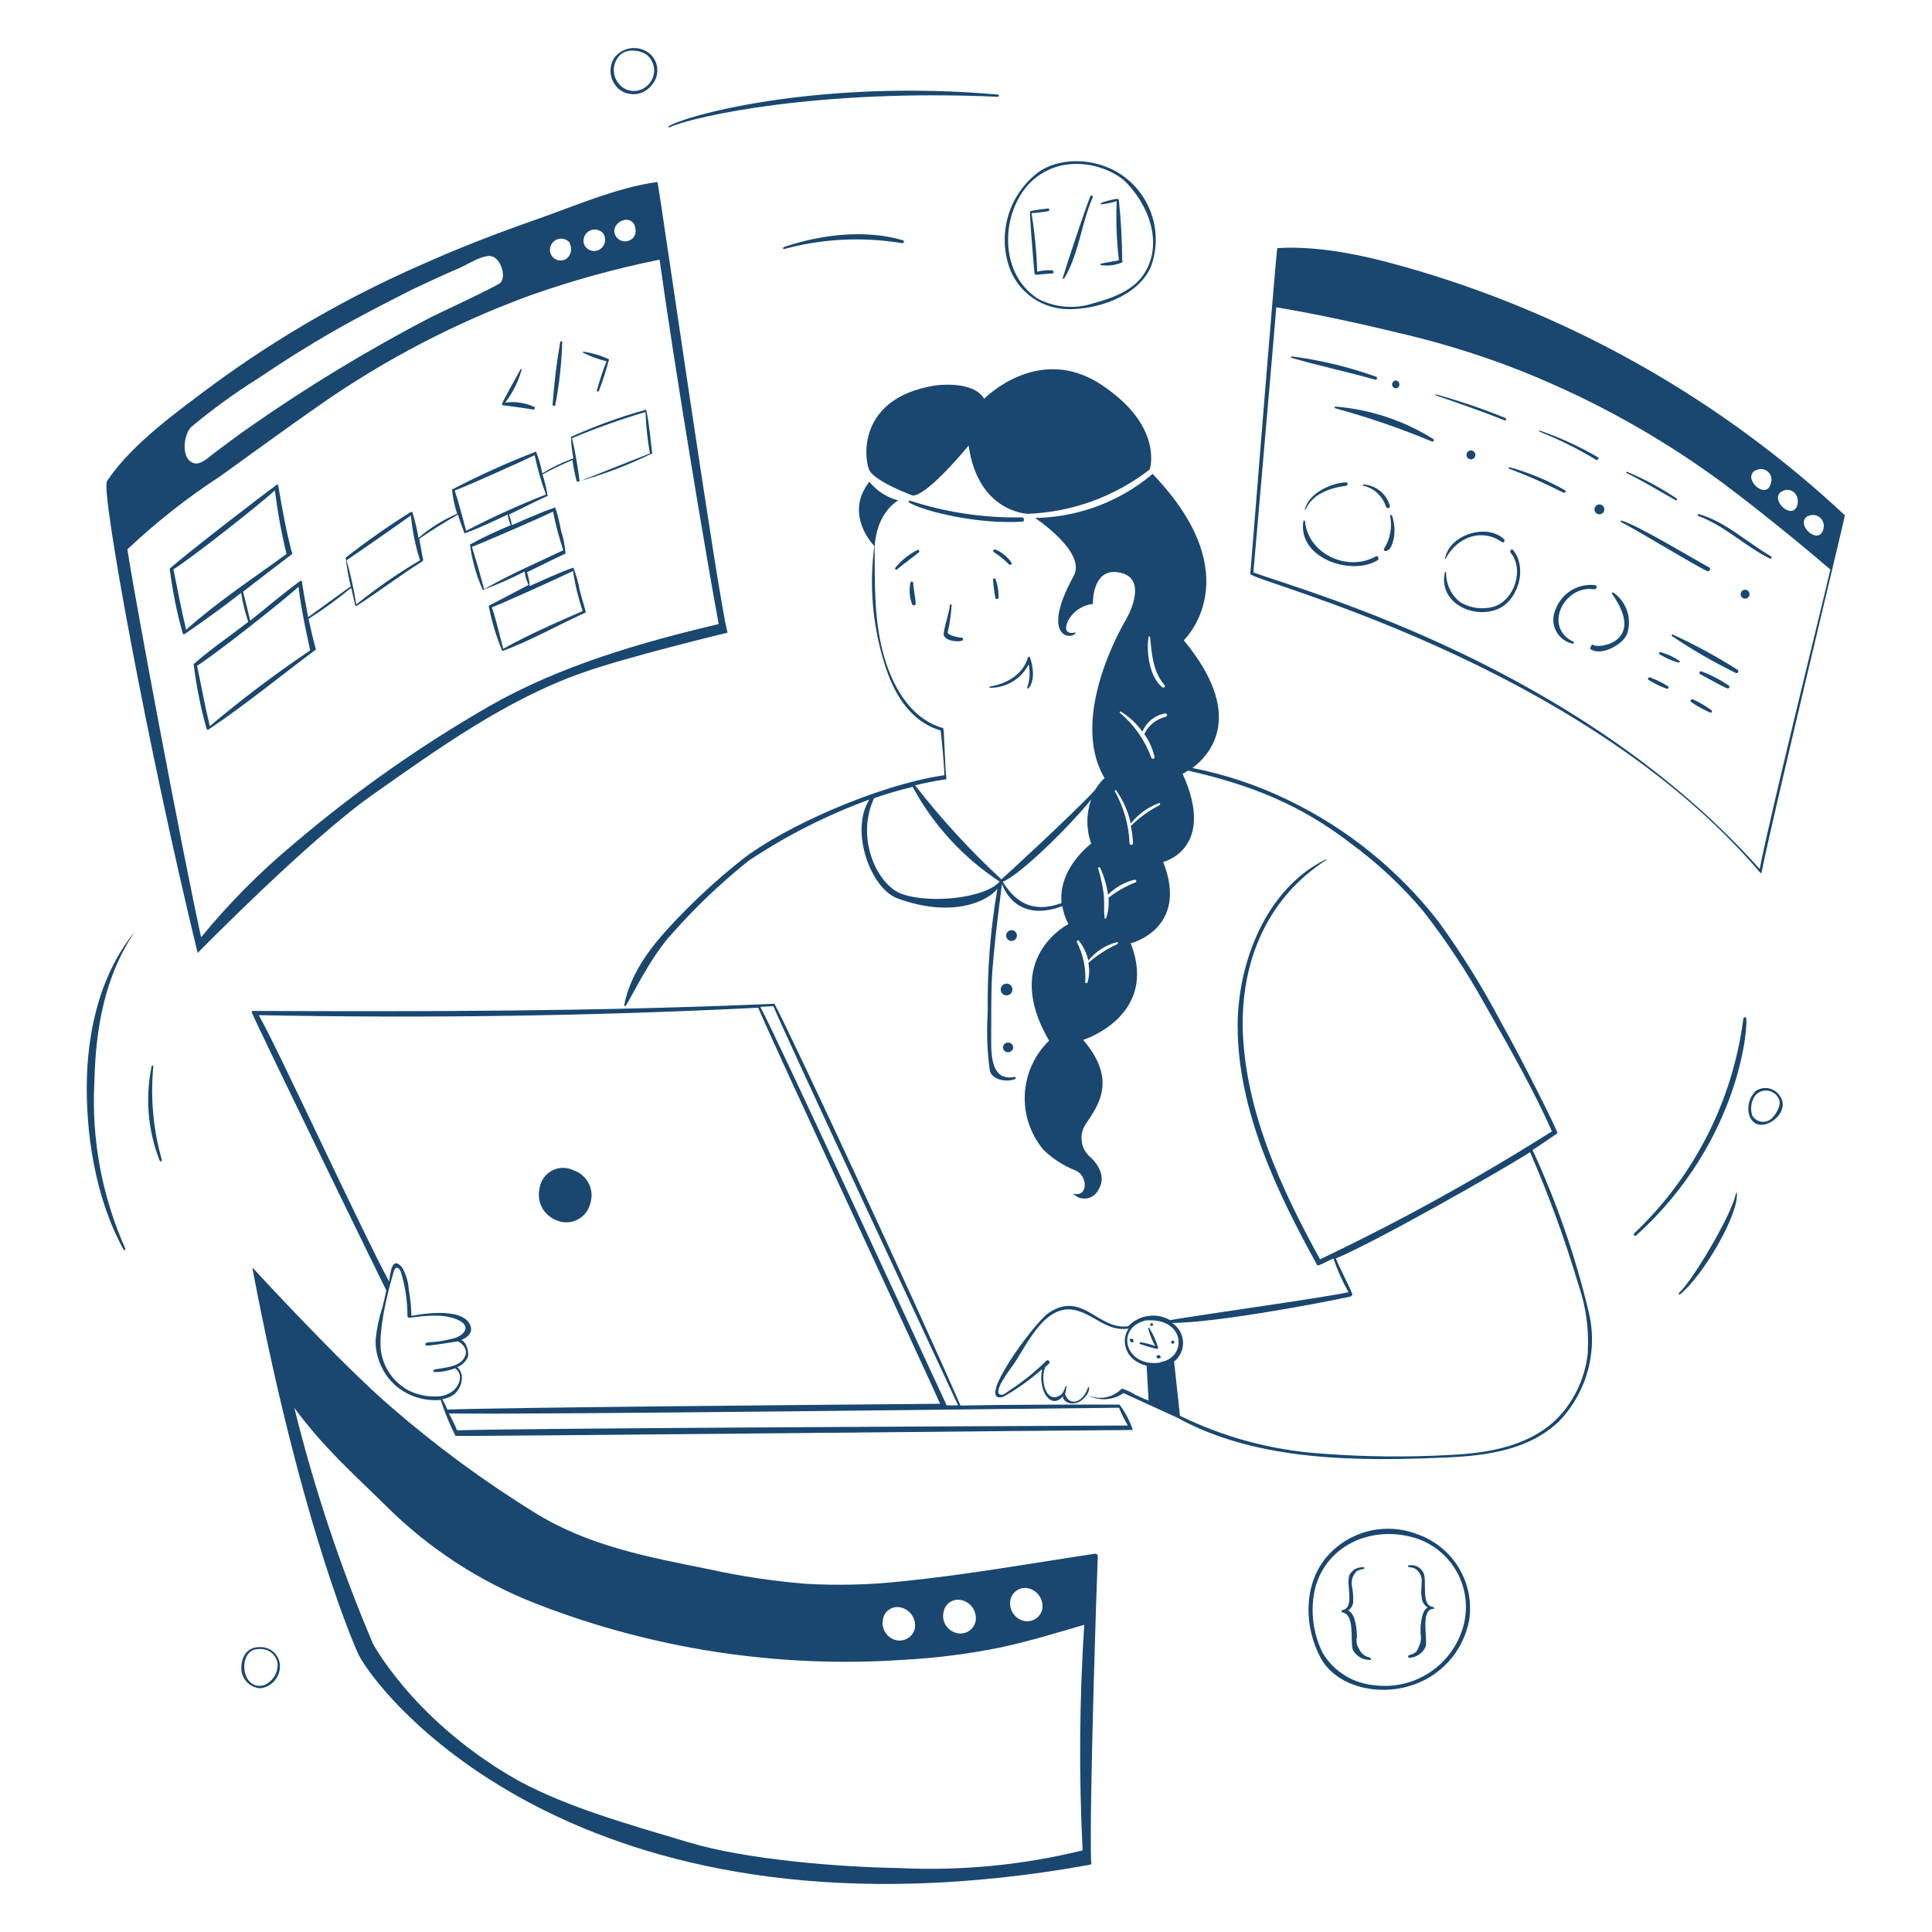 <svg width="400" height="400" viewBox="0 0 400 400" fill="none" xmlns="http://www.w3.org/2000/svg">
<path d="M228 79.64C214.98 71.02 203.76 82.56 203.76 82.56C201.36 78.56 193.4 79.84 193.4 79.84C177.58 82.5 178.9 94.74 179.92 97.2C180.94 99.66 188.96 102.6 188.96 102.6C192.12 102.6 200.54 92.24 200.54 92.24C202.54 106.24 212.88 106.38 212.88 106.38C222.017 106.009 230.811 102.8 238.04 97.2C238.04 97.2 241.06 88.26 228 79.64ZM197.02 125.26C197.02 125.06 196.62 125.1 196.66 125.26C196.66 126.52 195.18 130.72 195.4 131.48C195.74 132.7 198.2 132.96 199.16 132.66C199.229 132.642 199.29 132.602 199.333 132.546C199.377 132.49 199.401 132.421 199.401 132.35C199.401 132.279 199.377 132.21 199.333 132.154C199.29 132.098 199.229 132.058 199.16 132.04C198.7 132.04 196.3 131.58 196.2 130.96C196.641 129.088 196.915 127.181 197.02 125.26ZM205.6 120C205.685 121.303 205.852 122.599 206.1 123.88C206.138 123.926 206.185 123.963 206.238 123.989C206.292 124.014 206.351 124.027 206.41 124.027C206.469 124.027 206.528 124.014 206.582 123.989C206.635 123.963 206.683 123.926 206.72 123.88C206.788 122.518 206.577 121.157 206.1 119.88C206 119.64 205.6 119.76 205.6 120ZM188.5 120.62C188.178 122.136 188.303 123.714 188.86 125.16C189.02 125.46 189.62 125.36 189.58 124.96C189.58 124.24 189.06 121.38 189.06 120.66C189.06 120.36 188.56 120.32 188.5 120.62ZM190 113.84C188.229 114.726 186.662 115.973 185.4 117.5C185.16 117.76 185.52 118.12 185.76 117.86C186.54 117.14 189.64 114.9 190.26 114.34C190.44 114.14 190.24 113.72 190 113.84ZM209.42 116.48C208.599 115.277 207.445 114.339 206.1 113.78C205.76 113.62 205.44 114.14 205.8 114.34C206.945 115.073 208.005 115.932 208.96 116.9C209.16 117.04 209.58 116.8 209.42 116.48ZM212.94 142.52C214.32 140.88 213.92 138.08 213.26 136.14C213.245 136.091 213.215 136.047 213.173 136.016C213.132 135.985 213.082 135.969 213.03 135.969C212.978 135.969 212.928 135.985 212.887 136.016C212.845 136.047 212.815 136.091 212.8 136.14C212.8 136.14 211.88 140.94 204.98 142.14C204.84 142.14 204.78 142.4 204.98 142.4C206.633 142.413 208.258 141.965 209.671 141.107C211.084 140.248 212.23 139.013 212.98 137.54C213.318 139.138 213.215 140.797 212.68 142.34C212.58 142.46 212.84 142.62 212.94 142.52ZM211.66 108C212.18 108 212.02 107.12 211.66 107.12C203.768 107.273 195.906 106.103 188.4 103.66C188.35 103.651 188.299 103.66 188.255 103.684C188.21 103.709 188.176 103.748 188.157 103.795C188.139 103.842 188.136 103.894 188.152 103.942C188.167 103.99 188.198 104.032 188.24 104.06C191.62 106 202.68 108.58 211.66 108Z" fill="#194770"/>
<path d="M328.88 271.42C326.126 259.959 322.247 248.799 317.3 238.1C318.98 237.02 320.82 235.74 322.46 234.62C322.66 234.46 314.96 219 310.78 211.66C307.007 204.497 302.736 197.606 298 191.04C289.703 180.269 279.006 171.585 266.76 165.68C260.449 162.605 253.767 160.36 246.88 159C250.88 156 257.72 147.8 245.08 132.56C245.08 132.56 259.08 119.44 238.64 98.12C231.82 103.874 223.222 107.095 214.3 107.24C214.3 107.24 225.02 114.3 222.3 119.24C215.14 132.24 222.08 132.64 222.76 130.92C222.76 130.92 219.7 131.84 221.08 128.62C221.583 127.64 222.321 126.799 223.229 126.175C224.136 125.55 225.185 125.16 226.28 125.04C226.28 125.04 226 117.2 232 118.58C238 119.96 233.16 128.22 233.16 128.22C233.16 128.22 221.02 148.08 228.68 161.08C227.899 161.823 227.226 162.671 226.68 163.6C222.32 168.36 207.36 182.1 207.32 182.06C200.847 176.07 194.874 169.562 189.46 162.6C191.46 162.1 193.46 161.7 195.62 161.38C195.78 161.38 195.96 161.38 195.94 161.16C195.58 157.94 195.5 150.84 195.26 150.74C188.1 148.74 184.4 141.28 182.72 134.74C180.94 127.64 181.14 120.74 181.08 113.46C181.4 105.96 185.98 103.6 185.98 103.6C183.621 102.996 181.522 101.642 180 99.74C175.26 105.74 179.54 111.44 181.02 113.06C179.955 121.111 180.637 129.297 183.02 137.06C184.86 143.24 188.22 149.3 194.76 151.24C194.76 151.24 195.44 157.24 195.52 160.5C181.7 162.5 162.3 171.26 153.88 177.78C148.35 182.137 143.18 186.933 138.42 192.12C134.28 196.62 130.42 201.92 129.24 208.12C129.24 208.32 129.4 208.38 129.54 208.22C130.44 207.14 134.62 198.02 139.36 193.06C144.133 187.676 149.359 182.711 154.98 178.22C162.786 173.014 171.186 168.757 180 165.54C175.86 172 180.3 184 185.8 186C197.42 190.26 204.72 186.4 206.5 184C205.043 192.446 204.374 201.01 204.5 209.58C204.236 213.584 204.377 217.604 204.92 221.58C205.32 223.58 208.34 224.12 210.12 223.42C210.38 223.42 210.28 222.9 210.12 222.96C204.56 224.08 205.26 216.96 205.22 213.42C205.22 210.1 205.22 206.72 205.32 203.42C205.58 196.78 207.44 183.24 207.44 183.02C207.44 182.8 209.8 191.4 219.94 187.6C220.16 188.899 220.585 190.155 221.2 191.32C221.2 191.32 207.2 198.36 217.2 215.46C214.188 218.384 212.395 222.34 212.179 226.532C211.964 230.724 213.343 234.843 216.04 238.06C217.885 239.842 220.049 241.26 222.42 242.24C225.32 243.12 225.38 248.12 222.16 247.1C222.513 247.489 222.957 247.785 223.452 247.962C223.947 248.139 224.478 248.191 224.998 248.114C225.518 248.037 226.011 247.833 226.433 247.52C226.856 247.207 227.195 246.795 227.42 246.32C229.72 242.66 225.42 239.28 225.42 239.28C224.547 238.4 224.017 237.238 223.926 236.002C223.834 234.767 224.187 233.539 224.92 232.54C227.46 228.72 231.3 223.52 224.26 215.3C224.26 215.3 239.98 210.36 234.1 195.3C234.1 195.3 246.24 192.34 240.84 178.46C240.84 178.46 251.92 175.76 244.84 160.2C244.84 160.2 245 160.2 245.96 159.54C258.86 162.48 269.22 166.54 279.74 174.68C285.267 178.734 290.289 183.434 294.7 188.68C299.445 194.782 303.711 201.241 307.46 208C312 216 317.64 225.82 321.3 234.24C305.845 244.02 289.816 252.863 273.3 260.72C265.3 246.22 257.92 230.24 257.3 213.4C256.9 198.96 262.36 185.94 274.6 178.04C274.72 178.04 274.6 177.84 274.6 177.88C262.2 183.88 256.34 199.06 256.24 212.12C256.14 229.68 264.4 246.88 272.72 261.94C272.88 262.24 275.12 260.92 276.08 260.56C276.893 262.982 277.938 265.319 279.2 267.54C273.08 268.82 248.32 272.24 242.26 273.32C240.88 272.531 239.276 272.226 237.703 272.455C236.13 272.683 234.679 273.431 233.58 274.58C227.36 275.48 224.08 267.04 217.04 271.88C214 273.98 201.58 290.98 207.76 289.18C210.62 287.559 213.302 285.642 215.76 283.46C214.82 288.18 217.76 291.92 220.04 289.08C220.04 290.48 222.98 291.72 225 288.78C225.881 289.276 226.856 289.58 227.862 289.673C228.869 289.767 229.883 289.646 230.84 289.32C231.467 289.106 232.059 288.802 232.6 288.42L243.82 293.56C260.36 302.66 281.44 302.56 299.82 301.74C308 301.38 316.92 300.1 323 294.04C325.793 291.062 327.795 287.431 328.822 283.479C329.849 279.527 329.869 275.381 328.88 271.42ZM186.66 185.06C181.84 183.34 177.02 173.84 180.96 165.26C183.585 164.343 186.255 163.562 188.96 162.92C193.248 170.841 199.432 177.575 206.96 182.52C204.12 185.88 192.68 187.24 186.66 185.06ZM237.8 131.84C237.8 131.64 238.1 131.84 238.1 131.84C238.46 135.3 238.66 139.04 241.12 141.84C241.36 142.14 240.96 142.5 240.66 142.3C238 140.26 237.28 134.96 237.8 131.84ZM219.8 186.96C214.8 188.8 210.8 187.74 207.6 182.56C211.28 181.1 221.34 171.16 225.92 165.54C224.872 168.49 224.872 171.71 225.92 174.66C225.92 174.66 219.06 179.7 219.78 186.96H219.8ZM231.34 195.48C229.154 196.459 227.13 197.768 225.34 199.36C225.597 200.688 225.542 202.057 225.18 203.36C225.164 203.414 225.132 203.462 225.087 203.496C225.041 203.53 224.986 203.549 224.93 203.549C224.873 203.549 224.819 203.53 224.773 203.496C224.728 203.462 224.695 203.414 224.68 203.36C224.87 200.48 224.268 197.603 222.94 195.04C222.94 194.78 223.14 194.54 223.34 194.74C224.306 195.947 224.99 197.354 225.34 198.86C226.87 196.966 228.977 195.625 231.34 195.04C231.46 195.02 231.52 195.38 231.32 195.48H231.34ZM235.12 182.68C233.098 183.461 231.204 184.54 229.5 185.88C229.634 187.277 229.477 188.686 229.04 190.02C229.04 190.068 229.021 190.114 228.987 190.147C228.954 190.181 228.908 190.2 228.86 190.2C228.812 190.2 228.766 190.181 228.733 190.147C228.699 190.114 228.68 190.068 228.68 190.02C228.52 188.44 228.68 186.82 228.52 185.18C228.284 183.364 227.896 181.571 227.36 179.82C227.36 179.56 227.66 179.42 227.76 179.62C228.583 181.401 229.135 183.296 229.4 185.24C230.886 183.74 232.753 182.675 234.8 182.16C235.2 182 235.44 182.56 235.1 182.68H235.12ZM240.12 166.68C237.907 167.808 235.883 169.272 234.12 171.02C234.375 172.191 234.529 173.382 234.58 174.58C234.58 174.675 234.542 174.767 234.475 174.835C234.407 174.902 234.315 174.94 234.22 174.94C234.125 174.94 234.033 174.902 233.965 174.835C233.898 174.767 233.86 174.675 233.86 174.58C233.709 170.801 232.66 167.113 230.8 163.82C230.8 163.62 230.96 163.46 231.12 163.66C232.55 165.726 233.569 168.048 234.12 170.5C235.672 168.532 237.754 167.047 240.12 166.22C240.12 166.22 240.3 166.5 240.1 166.6L240.12 166.68ZM241.44 148.4C240.457 148.604 239.536 149.035 238.751 149.661C237.965 150.286 237.338 151.088 236.92 152C237.932 153.401 238.646 154.993 239.02 156.68C239.04 156.759 239.031 156.842 238.994 156.915C238.958 156.988 238.897 157.045 238.822 157.077C238.747 157.108 238.663 157.111 238.586 157.086C238.508 157.061 238.442 157.009 238.4 156.94C237.084 153.308 234.836 150.087 231.88 147.6C231.846 147.573 231.823 147.534 231.817 147.491C231.812 147.448 231.823 147.404 231.85 147.37C231.877 147.336 231.916 147.313 231.959 147.307C232.002 147.302 232.046 147.313 232.08 147.34C233.819 148.413 235.328 149.82 236.52 151.48C236.926 150.508 237.569 149.653 238.39 148.993C239.211 148.333 240.184 147.888 241.22 147.7C241.62 147.62 241.82 148.28 241.42 148.32L241.44 148.4ZM235.32 288.94C234.443 288.361 233.495 287.898 232.5 287.56C232.456 287.529 232.404 287.512 232.35 287.512C232.296 287.512 232.244 287.529 232.2 287.56C231.283 288.485 230.1 289.1 228.816 289.319C227.532 289.538 226.211 289.349 225.04 288.78C225.78 287.46 225.42 286.9 225.26 287.26C224.2 290.54 221.26 291.26 220.5 288.52C220.74 288.12 220.66 287.6 220.82 287.2C220.98 286.8 220.66 287 220.6 287.1C220 288.7 219.76 288.68 219.32 288.96C216.62 290.52 215.32 285.94 216.38 283.06L217.2 282.3C217.54 281.94 216.98 281.38 216.62 281.74C214.262 284.075 211.668 286.16 208.88 287.96C208.56 288.18 207.86 288.78 207.44 288.78C204.9 288.78 209.44 283.16 210.1 282.1C212.76 278.1 216.42 269.96 222.5 271.22C226.5 272.1 229.28 275.82 233.68 275.06C231.9 277.64 233.04 281.72 237.4 282.76L237.8 289.96C236.942 289.651 236.107 289.284 235.3 288.86L235.32 288.94ZM240.26 282.1C232.88 283.24 230.78 274.82 237.26 273.38C245.58 272.76 245.78 281.2 240.24 282L240.26 282.1ZM328.76 279.86C328.327 284.448 326.529 288.802 323.6 292.36C317.84 299.26 308.6 300.84 300.08 301.24C291.216 301.73 282.33 301.63 273.48 300.94C263.338 300.254 253.426 297.598 244.3 293.12L243.08 281.9C243.693 281.412 244.181 280.785 244.503 280.07C244.825 279.356 244.971 278.574 244.93 277.792C244.889 277.009 244.662 276.248 244.267 275.571C243.872 274.894 243.321 274.321 242.66 273.9C251.02 273.9 271.4 270.2 279.62 268.44C279.71 268.396 279.79 268.335 279.855 268.259C279.92 268.183 279.97 268.095 280 268C279.64 266.82 277.08 262 276.58 260.54C283.92 257.58 310.58 242.54 316.78 238.54C320.672 247.459 324.012 256.61 326.78 265.94C328.325 270.382 328.991 275.083 328.74 279.78L328.76 279.86Z" fill="#194770"/>
<path d="M239.78 279.02C239.351 277.559 238.718 276.165 237.9 274.88C237.9 274.88 237.7 274.88 237.7 274.98C238.036 276.277 238.533 277.527 239.18 278.7C238.208 278.315 237.195 278.046 236.16 277.9C235.9 277.9 235.8 278.26 236.16 278.3C237.266 278.694 238.395 279.021 239.54 279.28C239.54 279.28 239.84 279.12 239.78 279.02ZM238.46 274.52C238.76 274.52 238.86 274.02 238.46 273.96C238.06 273.9 238 274.58 238.46 274.52ZM242.7 277.58C242.626 277.606 242.564 277.658 242.526 277.727C242.488 277.796 242.477 277.876 242.494 277.952C242.512 278.029 242.556 278.096 242.62 278.142C242.684 278.188 242.762 278.208 242.84 278.2C242.893 278.196 242.944 278.179 242.989 278.151C243.034 278.123 243.072 278.085 243.1 278.04C243.135 277.982 243.151 277.914 243.145 277.847C243.139 277.779 243.112 277.715 243.068 277.664C243.023 277.613 242.964 277.577 242.898 277.562C242.831 277.547 242.762 277.553 242.7 277.58ZM239.68 280.6C239.12 280.86 239.68 281.32 239.84 281.26C240 281.2 240.3 281.26 240.3 281C240.3 280.74 240 280.44 239.68 280.6ZM234.12 277.18C233.72 277.18 233.96 277.74 234.12 277.8C234.156 277.839 234.199 277.87 234.247 277.891C234.295 277.912 234.347 277.923 234.4 277.923C234.453 277.923 234.505 277.912 234.553 277.891C234.601 277.87 234.644 277.839 234.68 277.8C234.74 277.44 234.42 277.02 234.12 277.18ZM231.78 290.8C220.8 290.8 209.78 290.8 198.86 291C189.58 269.72 163.8 214.2 160.34 207.82H160.18C124.18 209.4 88.32 209.46 52.36 209.3C52.307 209.301 52.256 209.319 52.213 209.35C52.17 209.381 52.138 209.425 52.12 209.475C52.103 209.525 52.101 209.579 52.115 209.63C52.13 209.681 52.159 209.726 52.2 209.76C54.2 214.4 79.92 267.14 79.98 267.16C79.72 268.48 79.48 269.48 79.14 270.8C78.436 272.969 77.973 275.209 77.76 277.48C77.738 279.316 78.124 281.133 78.892 282.801C79.66 284.468 80.79 285.944 82.2 287.12C84.748 289.162 87.988 290.137 91.24 289.84C92.063 292.397 93.086 294.884 94.3 297.28C94.4 297.44 224.18 296.1 234.54 296.06C233.904 294.172 232.973 292.396 231.78 290.8ZM160.12 208.32C162.42 214 197.02 288 198.36 290.96H196C193 284.58 161.1 215.3 157.42 208.46L160.12 208.32ZM90.12 289.12C88.176 289.164 86.252 288.724 84.52 287.84C82.957 286.98 81.624 285.757 80.632 284.275C79.64 282.792 79.018 281.093 78.82 279.32C78.36 273.48 81.48 263.42 81.54 263.2C81.84 262.1 82.54 262.34 82.94 263.2C83.894 266.214 84.373 269.359 84.36 272.52C84.36 272.72 84.72 272.84 84.72 272.84C87.98 272.42 92.02 271.86 95.08 273.4C97.52 274.66 96.08 276.4 94.24 277C92.418 277.534 90.537 277.843 88.64 277.92C87.58 278.18 88.18 278.6 88.44 278.6C89.36 278.6 94.72 277.72 94.72 277.72C95.12 277.72 95.84 278.44 96.04 278.74C96.257 279.02 96.395 279.353 96.441 279.705C96.486 280.056 96.438 280.414 96.3 280.74C95.38 283.28 91.2 283.14 89.88 283.6C89.83 283.615 89.787 283.645 89.756 283.687C89.725 283.728 89.709 283.778 89.709 283.83C89.709 283.882 89.725 283.932 89.756 283.973C89.787 284.015 89.83 284.045 89.88 284.06C91.363 284.083 92.837 283.818 94.22 283.28C96.22 284.76 94.88 287.28 93.5 288.18C92.518 288.847 91.346 289.177 90.16 289.12H90.12ZM91.56 289.68C92.216 289.577 92.851 289.367 93.44 289.06C95.44 288.04 96.56 284.62 94.66 283.06C95.608 282.692 96.38 281.977 96.82 281.06C97.22 280.08 96.6 277.8 95.48 277.44C96.86 276.88 97.78 276 97.48 274.68C96.24 270.68 88.14 271.88 85.18 272.44C85.142 270.588 84.955 268.742 84.62 266.92C84.528 265.291 84.033 263.711 83.18 262.32C81.98 260.96 81.36 261.6 81 262.82C80.8 263.643 80.653 264.478 80.56 265.32C75.06 255.2 56.32 214.56 53.56 210.18C88.36 210.84 122.22 210.38 156.98 208.64C159.84 215.58 191.68 283.84 194.64 290.64C170.64 290.84 102.84 291.42 92.64 291.84C92.18 290.84 92 290.52 91.6 289.68H91.56ZM94.64 296.14C94.138 294.943 93.571 293.774 92.94 292.64C110.8 292.94 221.32 291.52 231.68 291.46C232.196 292.733 232.811 293.963 233.52 295.14C197.38 295.3 104.8 295.74 94.68 296.14H94.64Z" fill="#194770"/>
<path d="M118.8 242.32C118.096 241.965 117.317 241.783 116.529 241.792C115.74 241.8 114.966 241.998 114.27 242.369C113.574 242.739 112.977 243.272 112.53 243.921C112.083 244.57 111.798 245.318 111.7 246.1C111.401 247.403 111.575 248.77 112.19 249.957C112.806 251.144 113.823 252.073 115.06 252.58C115.749 252.908 116.503 253.077 117.266 253.074C118.029 253.072 118.782 252.898 119.469 252.566C120.156 252.234 120.76 251.752 121.236 251.156C121.712 250.559 122.049 249.864 122.22 249.12C122.652 247.765 122.537 246.293 121.897 245.022C121.258 243.751 120.146 242.781 118.8 242.32ZM120.64 139.26C129.68 136.04 150.64 130.98 150.64 130.98C148.84 125.14 136.32 37.68 136.12 37.68C127.64 38.8 118.38 42.9 110.36 45.68C102.66 48.38 95 51.34 87.5 54.7C72.17 61.386 57.628 69.751 44.14 79.64C36.84 85.1 27.18 91.98 22.14 99.64C20.86 101.64 30.46 154.28 40.92 197.3C40.92 197.3 63.58 174.16 76.92 164.7C90.66 155.02 104.72 144.88 120.64 139.26ZM131.34 46.48C131.9 48 131.5 49.08 130.68 49.58C130.407 49.766 130.097 49.89 129.771 49.943C129.445 49.995 129.111 49.974 128.794 49.883C128.476 49.791 128.183 49.63 127.935 49.412C127.688 49.194 127.491 48.923 127.36 48.62C126.34 46.36 130 44.18 131.34 46.48ZM124.92 48.36C125.25 48.877 125.366 49.503 125.243 50.104C125.119 50.705 124.767 51.234 124.26 51.58C123.986 51.766 123.674 51.889 123.347 51.94C123.02 51.99 122.686 51.968 122.368 51.875C122.051 51.781 121.758 51.618 121.511 51.398C121.264 51.177 121.069 50.905 120.94 50.6C120.761 50.086 120.768 49.526 120.961 49.017C121.153 48.508 121.519 48.082 121.993 47.815C122.467 47.548 123.02 47.457 123.555 47.556C124.09 47.656 124.573 47.94 124.92 48.36ZM117.92 50.36C118.222 50.885 118.322 51.502 118.2 52.095C118.078 52.688 117.744 53.216 117.26 53.58C116.984 53.753 116.674 53.864 116.35 53.905C116.027 53.946 115.699 53.916 115.389 53.817C115.078 53.718 114.793 53.552 114.553 53.332C114.314 53.111 114.125 52.841 114 52.54C113.807 52.021 113.806 51.451 113.997 50.932C114.188 50.412 114.558 49.978 115.041 49.708C115.524 49.438 116.087 49.349 116.63 49.457C117.173 49.566 117.658 49.865 118 50.3L117.92 50.36ZM39.64 88.36C44.001 84.717 48.605 81.376 53.42 78.36C58.52 74.9 63.78 71.58 69.14 68.52C74.5 65.46 80.22 62.52 85.88 59.68C88.9 58.26 91.88 56.88 94.96 55.56C96.8 54.78 99.36 53 101.4 53C103.44 53 104.96 57 103.64 58.52C103.08 59.18 89.36 65.56 89.24 65.66C76.222 72.431 63.662 80.047 51.64 88.46C49.14 90.2 46.68 92.04 44.24 93.88C43.32 94.6 41.48 96.38 40.1 95.88C37.36 95.06 38 89.84 39.64 88.36ZM41.64 194.06C38.12 178.18 28 124.6 26.38 113.72C32.333 108.114 38.771 103.047 45.62 98.58C52.56 93.58 59.4 88.58 66.44 83.68C79.852 74.343 94.412 66.774 109.76 61.16C118.508 58.065 127.463 55.592 136.56 53.76C139.82 77.2 146.56 117.3 148.8 129.2C132.52 133.06 116 137.82 101.34 146.18C87.014 154.422 73.471 163.955 60.88 174.66C53.879 180.481 47.45 186.957 41.68 194L41.64 194.06Z" fill="#194770"/>
<path d="M104 83.88C104.92 84.02 109.16 84.54 110.38 84.8C110.68 84.8 110.94 84.38 110.58 84.24C108.707 83.372 106.623 83.066 104.58 83.36C106.155 81.325 107.317 79.001 108 76.52C108 76.38 107.8 76.28 107.74 76.52C107.12 77.7 104.48 82.34 103.96 83.56C104 83.52 103.84 83.88 104 83.88ZM114.96 83.88C115.797 79.573 116.279 75.205 116.4 70.82C116.4 70.6 116.04 70.56 115.98 70.82C115.231 75.144 114.703 79.502 114.4 83.88C114.46 84 114.92 84.18 114.96 83.88ZM125.58 74.8C124.76 76.8 124.16 78.8 123.58 80.8C123.48 81.1 123.94 81.22 124.04 80.8C124.807 78.818 125.461 76.795 126 74.74C126.029 74.716 126.053 74.685 126.069 74.65C126.085 74.616 126.094 74.578 126.094 74.54C126.094 74.502 126.085 74.464 126.069 74.43C126.053 74.395 126.029 74.364 126 74.34C124.343 73.596 122.594 73.078 120.8 72.8C120.66 72.8 120.6 73 120.8 73.06C122.322 73.819 123.926 74.402 125.58 74.8ZM101.18 125.42C101.79 128.636 102.735 131.78 104 134.8C109.82 132.66 115.66 129.34 121.28 126.8C121.16 126.06 120.38 123.68 120.02 122.2C119.736 120.6 119.294 119.032 118.7 117.52C115.84 118.48 109.88 121.24 109.66 121.34C109.617 120.364 109.429 119.4 109.1 118.48C111.76 117.2 114.42 115.84 117.1 114.6C116.967 112.968 116.645 111.357 116.14 109.8C115.858 108.194 115.463 106.61 114.96 105.06C112 106 106.14 108.68 106 108.72C105.852 107.98 105.651 107.252 105.4 106.54C108.04 105.26 110.8 103.82 113.4 102.66C113.144 101.157 112.783 99.673 112.32 98.22C114.326 97.125 116.389 96.137 118.5 95.26C118.509 95.245 118.513 95.228 118.513 95.21C118.513 95.192 118.509 95.175 118.5 95.16C118.708 96.656 119.002 98.138 119.38 99.6C119.392 99.632 119.411 99.662 119.436 99.685C119.461 99.709 119.491 99.726 119.525 99.736C119.558 99.746 119.593 99.748 119.626 99.741C119.66 99.735 119.692 99.721 119.72 99.7C124.895 98.257 129.928 96.349 134.76 94H134.86C134.98 94 135.02 93.9 135.02 93.8C134.66 90.84 134.42 87.8 133.8 84.88C133.76 84.859 133.715 84.848 133.67 84.848C133.625 84.848 133.58 84.859 133.54 84.88C128.308 86.347 123.193 88.205 118.24 90.44V90.74C118.24 92.12 118.5 93.56 118.7 94.98C118.687 94.967 118.671 94.956 118.654 94.949C118.637 94.942 118.618 94.938 118.6 94.938C118.581 94.938 118.563 94.942 118.546 94.949C118.528 94.956 118.513 94.967 118.5 94.98C116.322 95.771 114.232 96.783 112.26 98C111.994 96.459 111.565 94.95 110.98 93.5C105.035 95.786 99.225 98.411 93.58 101.36C93.756 103.059 94.111 104.735 94.64 106.36C91.741 107.622 89.045 109.307 86.64 111.36C86.339 109.546 85.911 107.755 85.36 106H85.06C80.404 108.899 75.911 112.05 71.6 115.44V115.64C71.813 117.58 72.154 119.504 72.62 121.4C72.62 121.4 66.62 125.7 63.8 127.78C63.34 125.38 62.88 122.94 62.52 120.48C62.52 120.34 62.36 120.14 62.22 120.24C58.64 122.84 55.28 125.74 51.8 128.5C51.34 126.5 50.84 124.5 50.32 122.5C53.68 119.9 57.06 117.3 60.42 114.76C60.45 114.734 60.474 114.701 60.49 114.665C60.506 114.629 60.515 114.59 60.515 114.55C60.515 114.51 60.506 114.471 60.49 114.435C60.474 114.399 60.45 114.366 60.42 114.34C59.2 109.8 58.42 105.2 57.62 100.62C57.62 100.46 57.46 100.26 57.32 100.36C53.64 103.02 38.74 114.54 35.16 117.7C35.141 117.733 35.13 117.771 35.13 117.81C35.13 117.849 35.141 117.887 35.16 117.92C35.713 122.368 36.602 126.767 37.82 131.08C37.82 131.08 38.02 131.44 38.12 131.34C42.12 128.64 46.12 125.72 49.92 122.76C50.243 124.798 50.738 126.805 51.4 128.76C47.66 131.66 43.64 134.36 40.12 137.48C40.106 137.493 40.096 137.509 40.089 137.526C40.081 137.543 40.078 137.561 40.078 137.58C40.078 137.599 40.081 137.617 40.089 137.634C40.096 137.651 40.106 137.667 40.12 137.68C40.668 142.133 41.55 146.539 42.76 150.86C42.76 150.86 42.98 151.2 43.08 151.1C50.72 146 58 140 65.32 134.54C65.349 134.516 65.373 134.485 65.389 134.45C65.405 134.416 65.414 134.378 65.414 134.34C65.414 134.302 65.405 134.264 65.389 134.229C65.373 134.195 65.349 134.164 65.32 134.14C64.76 132.14 64.34 130.14 63.88 128.14C66.95 126.168 69.902 124.018 72.72 121.7C72.96 122.92 73.28 124.1 73.54 125.32C73.54 125.32 73.68 125.52 73.78 125.48C78.42 122.52 82.76 119.14 87.42 116.24C87.42 116.24 87.62 116.08 87.62 115.94C87.3 114.5 87.1 113.02 86.8 111.54C89.4 109.76 92.06 108.12 94.8 106.54C95.2 107.88 95.7 109.14 96.16 110.38C96.16 110.38 96.28 110.52 96.32 110.38C99.28 109.3 102.18 107.92 105.1 106.54C105.209 107.302 105.432 108.043 105.76 108.74C102.864 109.908 100.04 111.243 97.3 112.74C97.722 115.941 98.597 119.066 99.9 122.02C99.9 122.02 99.9 122.18 100.06 122.12C102.978 121.013 105.836 119.751 108.62 118.34C108.74 119.299 109.017 120.231 109.44 121.1C106.64 122.6 101.18 125.42 101.18 125.42ZM118.44 90.72C123.403 88.635 128.477 86.825 133.64 85.3C133.745 88.178 134.053 91.045 134.56 93.88C134.56 93.88 124.92 97.7 120 99.64C119.641 96.641 119.12 93.663 118.44 90.72ZM38.54 130.38C37.52 126.22 36.78 122.04 35.9 117.88C39.52 115.64 53.58 104.6 56.92 101.52C57.465 105.956 58.267 110.357 59.32 114.7C52.32 119.8 44.96 124.64 38.54 130.38ZM64.22 134.66C57.015 139.508 50.078 144.742 43.44 150.34C42.42 146.16 41.68 142 40.8 137.84C44.42 135.58 58.48 124.56 61.82 121.46C62.22 125.88 64.22 134.6 64.22 134.66ZM86.96 116C82.351 118.733 77.94 121.787 73.76 125.14C73.275 122.056 72.607 119.004 71.76 116C71.76 116 80.74 109.84 85.08 106.72C85.361 109.873 85.992 112.986 86.96 116ZM96.54 110C95.72 106.98 95.12 104.52 94.14 101.56C96.9 100.54 107.74 95.68 110.7 94.24C111.258 97.012 112.041 99.734 113.04 102.38C107.41 104.583 101.902 107.087 96.54 109.88V110ZM100.24 122C99.42 119 98.66 116.18 97.7 113.22C100.5 112.16 111.54 107.36 114.5 105.92C115.038 108.628 115.747 111.3 116.62 113.92C111.1 116.56 105.56 118.9 100.24 122ZM118.64 118.22C119.057 121.041 119.727 123.819 120.64 126.52C120.64 126.52 109.5 131.22 104.2 134.34C103.38 131.32 102.82 128.7 101.84 125.74C104.64 124.68 115.68 119.64 118.64 118.22ZM360.94 210.9C358.752 227.89 350.761 243.603 338.32 255.38C338.08 255.64 338.48 256 338.74 255.8C360.74 235.98 362.06 211.2 361.48 210.66C361.24 210.42 360.94 210.78 360.94 210.9ZM359.4 247.08C358.74 251.08 350.52 265.08 347.62 267.68C347.46 267.84 347.62 268.1 347.82 268C352.5 264.26 359.94 251.62 359.6 247.08C359.66 246.96 359.4 246.92 359.4 247.08ZM363.54 225.84C362.836 226.517 362.341 227.382 362.114 228.332C361.887 229.282 361.937 230.278 362.26 231.2C364.14 235.48 370.84 230.64 368.68 227.2C368.448 226.757 368.127 226.366 367.736 226.054C367.345 225.742 366.893 225.514 366.41 225.386C365.926 225.258 365.421 225.233 364.927 225.311C364.433 225.389 363.96 225.569 363.54 225.84ZM367.06 231.3C366.793 231.628 366.45 231.887 366.06 232.052C365.671 232.218 365.247 232.286 364.825 232.25C364.403 232.215 363.996 232.077 363.64 231.849C363.284 231.62 362.988 231.308 362.78 230.94C362.578 230.31 362.509 229.646 362.577 228.988C362.646 228.33 362.851 227.694 363.18 227.12C363.453 226.694 363.833 226.347 364.281 226.113C364.73 225.88 365.232 225.767 365.737 225.787C366.243 225.808 366.734 225.96 367.162 226.229C367.591 226.497 367.942 226.874 368.18 227.32C368.94 228.5 368 230.24 367.06 231.3ZM293.42 317.64C290.109 316.36 286.478 316.164 283.049 317.081C279.62 317.998 276.57 319.979 274.34 322.74C269.84 328.46 270.04 336.88 273.36 343.12C276.68 349.36 285.36 351.02 291.64 349.12C294.805 348.237 297.66 346.483 299.877 344.058C302.094 341.632 303.585 338.632 304.18 335.4C304.747 331.649 303.98 327.817 302.014 324.572C300.048 321.328 297.007 318.875 293.42 317.64ZM302.96 336.72C301.874 340.611 299.428 343.983 296.065 346.222C292.703 348.461 288.649 349.418 284.64 348.92C282.449 348.744 280.331 348.051 278.46 346.896C276.589 345.742 275.019 344.16 273.88 342.28C271.825 338.173 271.246 333.484 272.24 329C274.48 320.04 283.84 315.64 293.06 318.44C296.755 319.614 299.851 322.174 301.697 325.583C303.543 328.992 303.996 332.984 302.96 336.72Z" fill="#194770"/>
<path d="M283.62 343.16C283.133 343.081 282.674 342.88 282.286 342.576C281.898 342.272 281.593 341.874 281.4 341.42C281.15 341.06 280.979 340.651 280.9 340.22C280.821 339.789 280.834 339.345 280.94 338.92C280.953 337.606 280.764 336.297 280.38 335.04C280.12 334.34 279.7 333.62 279.1 333.46C279.385 333.271 279.628 333.023 279.81 332.734C279.993 332.444 280.112 332.119 280.16 331.78C280.208 330.668 280.128 329.554 279.92 328.46C279.797 327.881 279.826 327.28 280.005 326.715C280.183 326.151 280.506 325.643 280.94 325.24C281.381 325.029 281.854 324.894 282.34 324.84C282.56 324.84 282.5 324.48 282.34 324.48C281.739 324.427 281.136 324.554 280.609 324.846C280.081 325.139 279.653 325.582 279.38 326.12C278.62 328.12 280.6 332.9 277.9 333.36C277.64 333.36 277.7 333.72 277.9 333.82C280.7 334.28 279.42 340.04 280.14 341.68C280.492 342.29 281 342.797 281.611 343.148C282.222 343.499 282.915 343.683 283.62 343.68C283.88 343.72 283.88 343.26 283.62 343.16ZM296.68 332.7C294.08 332.44 295.56 327.24 294.68 325.56C294.398 325.03 293.957 324.601 293.419 324.336C292.88 324.07 292.272 323.981 291.68 324.08C291.632 324.08 291.586 324.099 291.553 324.133C291.519 324.166 291.5 324.212 291.5 324.26C291.5 324.308 291.519 324.354 291.553 324.387C291.586 324.421 291.632 324.44 291.68 324.44C292.069 324.471 292.452 324.552 292.82 324.68C293.338 324.957 293.759 325.384 294.031 325.905C294.302 326.426 294.41 327.017 294.34 327.6C294.34 328.62 294.14 329.6 294.34 330.66C294.356 331.101 294.481 331.531 294.704 331.912C294.928 332.292 295.242 332.611 295.62 332.84C294.9 333.1 294.6 334.02 294.4 334.84C294.132 336.013 294.045 337.22 294.14 338.42C294.282 339.193 294.177 339.99 293.84 340.7C293.28 342.18 293.06 342.24 291.74 342.7C291.706 342.709 291.674 342.725 291.646 342.747C291.618 342.768 291.594 342.795 291.577 342.826C291.541 342.888 291.531 342.961 291.55 343.03C291.568 343.099 291.614 343.158 291.676 343.193C291.737 343.229 291.811 343.239 291.88 343.22C292.604 343.177 293.301 342.928 293.889 342.503C294.477 342.078 294.932 341.494 295.2 340.82C295.56 339.24 294.04 333 296.84 333.1C297 333.16 296.94 332.76 296.68 332.7ZM53.68 341.02C50.88 341.02 49.96 343.42 49.96 345.3C49.943 346.388 50.352 347.44 51.099 348.232C51.846 349.024 52.872 349.493 53.96 349.54C55.027 349.393 56.009 348.88 56.739 348.088C57.469 347.296 57.9 346.275 57.96 345.2C57.987 344.635 57.894 344.071 57.687 343.545C57.48 343.019 57.164 342.543 56.759 342.148C56.355 341.753 55.871 341.448 55.34 341.254C54.81 341.06 54.244 340.98 53.68 341.02ZM54.7 348.88C49.8 350.3 49.04 341.28 53.62 341.42C54.502 341.329 55.386 341.573 56.097 342.102C56.808 342.632 57.294 343.409 57.46 344.28C57.545 345.24 57.324 346.202 56.828 347.029C56.332 347.855 55.587 348.503 54.7 348.88ZM28 192.78C21.08 201.2 18.38 212.2 18 222.82C17.64 234.6 19.76 248.2 25.58 258.7C25.606 258.748 25.651 258.783 25.703 258.798C25.756 258.813 25.812 258.807 25.86 258.78C25.908 258.753 25.943 258.709 25.958 258.657C25.973 258.604 25.966 258.548 25.94 258.5C21.106 247.669 18.912 235.844 19.54 224C19.8 212.84 21.68 202 28 192.78ZM31.74 220.8C31.74 220.752 31.721 220.706 31.687 220.673C31.653 220.639 31.608 220.62 31.56 220.62C31.512 220.62 31.466 220.639 31.433 220.673C31.399 220.706 31.38 220.752 31.38 220.8C30.038 227.325 30.621 234.1 33.06 240.3C33.06 240.54 33.58 240.44 33.52 240.2C31.723 233.901 31.12 227.321 31.74 220.8ZM220.8 64C226.98 64.2 235.6 61.4 238.26 55.26C239.476 52.011 239.615 48.456 238.657 45.122C237.7 41.787 235.695 38.849 232.94 36.74C228.1 32.92 220.2 32.1 215.08 35.58C212.27 37.673 210.15 40.559 208.995 43.867C207.84 47.175 207.703 50.753 208.6 54.14C209.285 56.886 210.847 59.334 213.048 61.114C215.25 62.893 217.971 63.906 220.8 64ZM211.1 40.72C212.144 38.845 213.63 37.254 215.428 36.083C217.226 34.912 219.283 34.197 221.42 34C225.389 33.648 229.349 34.773 232.54 37.16C237.74 42.06 241.02 50.38 236.82 56.76C234.58 60.18 230.24 61.76 226.46 62.76C224.569 63.403 222.566 63.652 220.575 63.494C218.584 63.336 216.646 62.773 214.88 61.84C207.84 57.34 207.18 47.34 211.1 40.7V40.72Z" fill="#194770"/>
<path d="M214.42 56.88C214.98 56.88 217.24 56.62 217.8 56.62C218.36 56.62 218.16 56.02 217.8 55.96C216.77 55.888 215.736 55.989 214.74 56.26C214.619 52.191 214.225 48.136 213.56 44.12C214.74 44.12 215.9 43.86 217.02 43.72C217.34 43.72 217.28 43.1 217.02 43.16C215.8 43.3 214.52 43.46 213.3 43.72C213.08 43.72 213.8 52.4 214.16 56.38C214.12 56.48 214.28 56.88 214.42 56.88ZM220.34 57.64C223.4 52.5 223.86 46.32 226.22 40.9C226.36 40.56 225.9 40.3 225.76 40.6C224.68 43.2 220.96 54.44 220.04 57.5C220.031 57.52 220.026 57.541 220.025 57.563C220.024 57.584 220.027 57.606 220.034 57.627C220.042 57.647 220.053 57.666 220.068 57.682C220.083 57.698 220.1 57.711 220.12 57.72C220.14 57.729 220.161 57.734 220.183 57.735C220.204 57.736 220.226 57.733 220.246 57.726C220.267 57.718 220.286 57.707 220.302 57.692C220.318 57.677 220.331 57.66 220.34 57.64ZM228 54.9C229.421 55.1 230.87 54.921 232.2 54.38C232.248 54.363 232.29 54.334 232.325 54.297C232.359 54.26 232.384 54.215 232.398 54.166C232.412 54.117 232.413 54.066 232.403 54.016C232.393 53.966 232.372 53.92 232.34 53.88C232.316 49.698 232.082 45.519 231.64 41.36C231.64 41.26 231.32 41.16 231.22 41.16C230.123 41.342 229.046 41.623 228 42C227.969 42.011 227.943 42.032 227.924 42.059C227.906 42.086 227.896 42.117 227.896 42.15C227.896 42.183 227.906 42.215 227.924 42.241C227.943 42.268 227.969 42.289 228 42.3C229.087 42.196 230.16 41.975 231.2 41.64C231.023 45.732 231.177 49.832 231.66 53.9C231.1 54.04 228.56 54.4 227.88 54.6C227.857 54.625 227.842 54.656 227.836 54.689C227.831 54.722 227.834 54.756 227.847 54.787C227.859 54.819 227.88 54.846 227.907 54.866C227.934 54.886 227.966 54.898 228 54.9ZM138.6 26.36C143.74 24.02 169.72 18.36 206.6 20.04C206.86 20.04 206.9 19.58 206.6 19.58C171.04 16.42 143.4 23.36 138.44 26.12C138.24 26.22 138.44 26.46 138.6 26.36ZM186.92 49.74C179.12 47.44 169.88 48.56 162.28 51.16C162.235 51.174 162.196 51.202 162.168 51.24C162.14 51.278 162.126 51.323 162.126 51.37C162.126 51.417 162.14 51.463 162.168 51.5C162.196 51.538 162.235 51.566 162.28 51.58C170.242 49.409 178.579 48.986 186.72 50.34C187.22 50.4 187.28 49.84 186.92 49.74ZM134.86 17.7C135.304 17.225 135.642 16.662 135.851 16.046C136.061 15.431 136.137 14.778 136.074 14.131C136.012 13.484 135.813 12.858 135.489 12.294C135.166 11.73 134.727 11.241 134.2 10.86C133.107 10.102 131.763 9.798 130.45 10.01C129.137 10.223 127.958 10.936 127.16 12C126.524 13.023 126.278 14.24 126.465 15.43C126.652 16.619 127.261 17.702 128.18 18.48C129.17 19.261 130.429 19.618 131.681 19.472C132.934 19.325 134.077 18.688 134.86 17.7ZM128 11.82C129.44 9.82 132.56 10.34 134 11.42C134.45 11.814 134.811 12.3 135.058 12.845C135.305 13.39 135.433 13.982 135.433 14.58C135.433 15.178 135.305 15.77 135.058 16.315C134.811 16.86 134.45 17.346 134 17.74C133.586 18.133 133.093 18.433 132.554 18.62C132.014 18.807 131.441 18.876 130.873 18.823C130.304 18.77 129.754 18.596 129.258 18.313C128.763 18.029 128.334 17.643 128 17.18C127.406 16.413 127.084 15.47 127.084 14.5C127.084 13.53 127.406 12.587 128 11.82ZM364.26 180.48C364.26 180.48 364.66 180.98 364.7 180.68C367.2 168.18 382.06 106.84 381.96 106.68C356.912 83.283 326.795 65.993 293.96 56.16C284.52 53.36 274.36 50.8 264.46 51.36C264.26 51.36 259.78 107.5 258.86 118.82C258.88 120.3 327.2 136.98 364.26 180.48ZM374.26 106.9C374.651 106.686 375.096 106.592 375.54 106.63C375.984 106.668 376.407 106.837 376.755 107.115C377.104 107.393 377.362 107.768 377.498 108.192C377.634 108.616 377.642 109.071 377.52 109.5C376.66 113.12 371.64 108.68 374.16 106.9H374.26ZM368.9 101.78C370.42 100.72 372.62 102.04 372.16 104.4C371.34 108 366.3 103.62 368.8 101.78H368.9ZM363.38 97.46C363.767 97.21 364.223 97.089 364.683 97.112C365.143 97.135 365.584 97.302 365.944 97.589C366.304 97.876 366.565 98.269 366.69 98.713C366.815 99.156 366.797 99.627 366.64 100.06C365.74 103.68 360.78 99.24 363.28 97.46H363.38ZM264.24 63.62C272.96 65.1 281.58 66.98 290.24 69.08C297.623 70.82 304.89 73.017 312 75.66C328.042 81.737 343.171 89.995 356.96 100.2C364.467 105.88 371.8 111.787 378.96 117.92C376.96 126.54 366.72 167.72 364.32 179.92C327.04 138.14 271.4 122.8 259.5 118.52C260.46 107.4 263.66 70.82 264.24 63.62Z" fill="#194770"/>
<path d="M270.16 105.52C270.16 105.66 270.16 105.66 270.3 105.52C271.68 102.26 275.46 100.98 278.68 100.58C279.08 100.58 279.14 99.86 278.68 99.86C275.5 100 270.92 102.14 270.16 105.52ZM282.24 100.56C283.338 100.802 284.352 101.331 285.178 102.094C286.003 102.856 286.612 103.825 286.94 104.9C287.1 105.42 287.9 105.2 287.76 104.7C287.41 103.496 286.699 102.427 285.723 101.641C284.746 100.854 283.551 100.386 282.3 100.3C282.14 100.3 282.1 100.52 282.24 100.56ZM288.58 111.44C288.839 109.88 288.716 108.281 288.22 106.78C288.22 106.58 287.8 106.58 287.8 106.78C288.293 109.137 287.841 111.594 286.54 113.62C286.513 113.673 286.502 113.732 286.507 113.791C286.512 113.851 286.533 113.907 286.568 113.955C286.603 114.003 286.651 114.04 286.706 114.062C286.761 114.084 286.822 114.09 286.88 114.08C288 114 288.36 112.3 288.58 111.44ZM284.84 115.2C279.02 118.48 270.84 114.7 270.2 107.96C270.2 107.76 269.84 107.7 269.84 107.96C268.68 115.6 279.84 119.34 285.26 115.96C285.62 115.56 285.26 114.96 284.84 115.2ZM299.18 115.66C299.18 115.78 299.18 115.82 299.34 115.66C300.246 113.817 301.757 112.342 303.62 111.48C304.784 110.946 306.069 110.729 307.344 110.852C308.619 110.975 309.839 111.433 310.88 112.18C311.24 112.54 311.74 111.98 311.38 111.62C307.82 108.26 300 110.72 299.18 115.66ZM302.36 124.7C301.418 123.973 300.66 123.035 300.146 121.962C299.632 120.888 299.377 119.71 299.4 118.52C299.4 118.38 299.18 118.32 299.14 118.52C297.8 124.64 304.7 128.1 309.8 126.22C314.3 124.58 316.38 117.6 313.22 113.82C312.96 113.56 312.46 114.08 312.76 114.44C315.66 117.96 313.48 124.28 309.3 125.6C308.143 125.928 306.931 126.017 305.738 125.863C304.545 125.708 303.396 125.312 302.36 124.7ZM330 122C330.56 122.1 330.82 121.24 330.26 121.14C328.497 120.938 326.718 121.343 325.216 122.288C323.714 123.234 322.58 124.663 322 126.34C321.706 127.031 321.57 127.78 321.601 128.53C321.633 129.281 321.831 130.015 322.181 130.68C322.532 131.344 323.026 131.922 323.627 132.372C324.229 132.822 324.923 133.132 325.66 133.28C325.706 133.279 325.751 133.263 325.788 133.235C325.824 133.207 325.851 133.168 325.864 133.123C325.878 133.079 325.877 133.032 325.862 132.988C325.846 132.944 325.818 132.907 325.78 132.88C319.4 129.86 323.84 121.08 330 122ZM329.8 133.48C329.6 133.22 329.1 134.24 329.3 134.4C331.54 135.92 335.88 133.48 336.84 131.34C337.385 129.782 337.402 128.088 336.889 126.52C336.375 124.951 335.36 123.595 334 122.66C333.964 122.645 333.924 122.642 333.885 122.65C333.847 122.658 333.812 122.677 333.784 122.704C333.757 122.732 333.738 122.767 333.73 122.806C333.722 122.844 333.725 122.884 333.74 122.92C341.04 133.22 330.52 134.4 329.8 133.48ZM353.38 118.22C353.9 118.48 354.36 117.7 353.84 117.46C350.68 115.78 338.94 108.62 335.72 107.8C335.52 107.8 335.36 107.96 335.58 108.06C338.68 109.6 350.26 116.68 353.38 118.22ZM346.34 131.38C346.14 131.38 345.98 131.54 346.18 131.7C350.402 134.554 354.819 137.107 359.4 139.34C359.486 139.371 359.58 139.371 359.665 139.339C359.75 139.307 359.821 139.245 359.865 139.165C359.908 139.085 359.922 138.992 359.903 138.903C359.883 138.814 359.833 138.735 359.76 138.68C355.457 135.947 350.973 133.508 346.34 131.38ZM343.78 135C343.54 135 343.38 135.32 343.58 135.46C344.823 136.23 346.17 136.816 347.58 137.2C347.618 137.193 347.654 137.176 347.684 137.152C347.714 137.128 347.738 137.097 347.754 137.062C347.77 137.026 347.777 136.988 347.774 136.949C347.772 136.911 347.76 136.873 347.74 136.84C346.524 136.023 345.188 135.402 343.78 135ZM352.2 138.98C351.9 138.98 351.7 139.4 351.96 139.56C352.98 140.06 356.64 142.2 357.62 142.52C357.688 142.541 357.761 142.541 357.828 142.519C357.896 142.496 357.954 142.454 357.996 142.396C358.038 142.339 358.061 142.27 358.062 142.199C358.063 142.128 358.041 142.058 358 142C356.2 140.756 354.252 139.741 352.2 138.98ZM341.64 140.26C341.28 140.12 340.98 140.62 341.34 140.78C342.539 141.538 343.82 142.155 345.16 142.62C345.22 142.619 345.278 142.601 345.328 142.566C345.377 142.532 345.415 142.484 345.436 142.428C345.458 142.372 345.462 142.311 345.448 142.252C345.435 142.194 345.404 142.141 345.36 142.1C344.189 141.356 342.942 140.74 341.64 140.26ZM350.16 145.36C351.416 146.226 352.756 146.963 354.16 147.56C354.212 147.556 354.262 147.539 354.306 147.51C354.35 147.482 354.386 147.444 354.411 147.399C354.437 147.353 354.451 147.302 354.453 147.25C354.454 147.198 354.443 147.147 354.42 147.1C353.208 146.204 351.908 145.434 350.54 144.8C350.16 144.6 349.8 145.16 350.16 145.36ZM323.68 102C324.04 102.14 324.34 101.68 323.98 101.48C320.38 99.441 316.545 97.85 312.56 96.74C312.36 96.74 312.26 96.94 312.46 97.04C316.293 98.474 320.04 100.13 323.68 102ZM276.48 84.54C283.289 86.395 289.97 88.694 296.48 91.42C296.544 91.44 296.613 91.438 296.676 91.414C296.739 91.39 296.792 91.346 296.827 91.288C296.861 91.23 296.875 91.163 296.867 91.096C296.859 91.029 296.828 90.967 296.78 90.92C290.667 87.077 283.717 84.765 276.52 84.18C276.496 84.177 276.472 84.18 276.45 84.186C276.427 84.193 276.405 84.204 276.387 84.219C276.368 84.234 276.353 84.252 276.341 84.273C276.33 84.293 276.323 84.316 276.32 84.34C276.317 84.364 276.319 84.388 276.326 84.41C276.333 84.433 276.344 84.455 276.359 84.473C276.373 84.492 276.392 84.507 276.413 84.519C276.433 84.53 276.456 84.537 276.48 84.54ZM284.9 78C279.238 75.959 273.37 74.543 267.4 73.78C267.369 73.791 267.343 73.812 267.324 73.839C267.306 73.865 267.296 73.897 267.296 73.93C267.296 73.963 267.306 73.995 267.324 74.021C267.343 74.048 267.369 74.069 267.4 74.08C273.12 75.76 278.98 76.98 284.76 78.62C284.838 78.628 284.916 78.608 284.98 78.562C285.044 78.516 285.088 78.449 285.106 78.372C285.123 78.296 285.112 78.216 285.074 78.147C285.036 78.078 284.974 78.026 284.9 78ZM297.3 81.88C302.1 83.52 306.84 85.16 311.54 87.04C311.84 87.2 312 86.64 311.54 86.48C306.871 84.593 302.096 82.977 297.24 81.64C297.2 81.58 297.1 81.84 297.3 81.88ZM330.46 95.2C330.534 95.243 330.622 95.254 330.705 95.231C330.787 95.209 330.858 95.154 330.9 95.08C330.942 95.006 330.954 94.918 330.931 94.835C330.909 94.753 330.854 94.683 330.78 94.64C326.968 92.421 322.949 90.579 318.78 89.14C318.62 89.14 318.56 89.34 318.78 89.38C322.826 90.996 326.733 92.943 330.46 95.2ZM346.84 103.52C346.863 103.545 346.891 103.565 346.923 103.578C346.955 103.59 346.99 103.595 347.024 103.592C347.058 103.588 347.091 103.577 347.12 103.559C347.149 103.541 347.173 103.517 347.191 103.487C347.209 103.458 347.22 103.425 347.223 103.391C347.225 103.357 347.22 103.323 347.208 103.291C347.195 103.259 347.175 103.231 347.149 103.208C347.124 103.185 347.093 103.169 347.06 103.16C343.857 101.017 340.454 99.189 336.9 97.7C336.74 97.6 336.6 97.86 336.74 97.92C340.22 99.6 343.48 101.64 346.84 103.52ZM351.64 106.84C357.1 108.84 361.24 113.06 366.4 115.62C366.43 115.639 366.464 115.651 366.5 115.656C366.535 115.66 366.571 115.658 366.605 115.649C366.639 115.639 366.671 115.623 366.699 115.6C366.727 115.578 366.749 115.55 366.766 115.518C366.782 115.487 366.792 115.452 366.795 115.417C366.797 115.381 366.792 115.345 366.781 115.312C366.769 115.278 366.75 115.247 366.726 115.221C366.702 115.195 366.673 115.174 366.64 115.16C361.7 112.3 357.32 108.06 351.74 106.44C351.5 106.34 351.4 106.74 351.64 106.84ZM226.72 321.68C213.4 323.68 200.14 326.06 186.72 327.4C180.079 328.127 173.389 328.294 166.72 327.9C159.925 327.338 153.176 326.316 146.52 324.84C134 322.34 121.66 320 110.68 313.16C100.232 306.699 90.32 299.409 81.04 291.36C70.72 282.54 52.4 262.58 52.4 262.58H52.26C62.62 317.28 74.26 342.9 74.44 342.96C79.96 352.96 122.72 404.6 225.66 386.08C225.724 386.066 225.784 386.036 225.834 385.993C225.883 385.95 225.922 385.895 225.946 385.834C225.969 385.773 225.978 385.707 225.97 385.641C225.962 385.576 225.938 385.514 225.9 385.46C225.5 374.96 227.08 326.68 227.28 322.34C227.299 322.258 227.298 322.173 227.278 322.091C227.259 322.01 227.22 321.934 227.166 321.87C227.111 321.806 227.043 321.755 226.965 321.722C226.888 321.689 226.804 321.675 226.72 321.68ZM209.22 331.12C209.415 330.347 209.899 329.677 210.572 329.249C211.245 328.822 212.057 328.668 212.84 328.82C213.792 329.032 214.628 329.599 215.178 330.405C215.728 331.211 215.95 332.196 215.8 333.16C215.7 333.606 215.506 334.025 215.231 334.39C214.955 334.755 214.605 335.056 214.203 335.274C213.801 335.492 213.358 335.621 212.902 335.654C212.446 335.686 211.988 335.62 211.56 335.46C210.71 335.143 210.004 334.529 209.574 333.73C209.143 332.932 209.017 332.004 209.22 331.12ZM195.4 333.56C195.487 333.172 195.65 332.806 195.88 332.481C196.109 332.156 196.4 331.88 196.737 331.668C197.073 331.457 197.448 331.313 197.84 331.247C198.231 331.18 198.633 331.191 199.02 331.28C199.975 331.483 200.815 332.044 201.369 332.847C201.923 333.651 202.149 334.636 202 335.6C201.913 336.057 201.727 336.49 201.455 336.868C201.184 337.246 200.833 337.561 200.427 337.789C200.022 338.018 199.571 338.155 199.107 338.191C198.643 338.228 198.176 338.162 197.74 338C196.852 337.706 196.112 337.079 195.676 336.251C195.239 335.424 195.141 334.459 195.4 333.56ZM182.84 335.1C182.923 334.709 183.083 334.339 183.31 334.011C183.538 333.682 183.829 333.403 184.166 333.189C184.503 332.974 184.88 332.83 185.274 332.763C185.668 332.696 186.071 332.709 186.46 332.8C187.412 333.012 188.248 333.579 188.798 334.385C189.348 335.191 189.57 336.176 189.42 337.14C189.316 337.585 189.12 338.002 188.845 338.366C188.569 338.731 188.22 339.033 187.821 339.253C187.421 339.474 186.979 339.608 186.524 339.647C186.069 339.686 185.611 339.629 185.18 339.48C184.314 339.174 183.593 338.555 183.16 337.744C182.727 336.934 182.613 335.99 182.84 335.1ZM224.14 383.1C211.718 386.157 198.917 387.39 186.14 386.76C173.72 386.56 154.5 385.02 142.6 381.44C130.7 377.86 115.72 373.8 105.2 367.44C85.2 355.44 77.2 340.28 77.2 340.28C70.494 324.477 65.057 308.166 60.94 291.5C67.26 299.98 72.56 304.52 80 311.86C88.821 320.626 99.353 327.482 110.94 332C135.184 341.454 161.219 345.429 187.18 343.64C193.9 343.276 200.585 342.42 207.18 341.08C213.3 339.76 218.46 338.14 224.48 336.4C223.478 351.921 223.364 367.486 224.14 383.02V383.1ZM288.92 80.4C289.027 80.403 289.133 80.384 289.232 80.345C289.332 80.306 289.422 80.248 289.499 80.173C289.575 80.098 289.636 80.009 289.677 79.911C289.719 79.812 289.74 79.707 289.74 79.6C289.735 79.384 289.647 79.178 289.494 79.026C289.342 78.873 289.136 78.785 288.92 78.78C288.727 78.81 288.551 78.909 288.424 79.057C288.297 79.206 288.228 79.395 288.228 79.59C288.228 79.785 288.297 79.974 288.424 80.123C288.551 80.271 288.727 80.37 288.92 80.4Z" fill="#194770"/>
<path d="M303.62 94.18C303.62 94.424 303.717 94.658 303.889 94.831C304.062 95.003 304.296 95.1 304.54 95.1C304.784 95.1 305.018 95.003 305.19 94.831C305.363 94.658 305.46 94.424 305.46 94.18C305.46 93.936 305.363 93.702 305.19 93.529C305.018 93.357 304.784 93.26 304.54 93.26C304.296 93.26 304.062 93.357 303.889 93.529C303.717 93.702 303.62 93.936 303.62 94.18Z" fill="#194770"/>
<path d="M330.12 105.46C330.12 105.731 330.227 105.99 330.419 106.181C330.61 106.373 330.869 106.48 331.14 106.48C331.41 106.48 331.67 106.373 331.861 106.181C332.052 105.99 332.16 105.731 332.16 105.46C332.16 105.19 332.052 104.93 331.861 104.739C331.67 104.548 331.41 104.44 331.14 104.44C330.869 104.44 330.61 104.548 330.419 104.739C330.227 104.93 330.12 105.19 330.12 105.46Z" fill="#194770"/>
<path d="M360.38 123.02C360.38 123.141 360.404 123.26 360.45 123.372C360.496 123.484 360.564 123.585 360.649 123.671C360.735 123.756 360.836 123.824 360.948 123.87C361.059 123.916 361.179 123.94 361.3 123.94C361.421 123.94 361.54 123.916 361.652 123.87C361.764 123.824 361.865 123.756 361.95 123.671C362.036 123.585 362.104 123.484 362.15 123.372C362.196 123.26 362.22 123.141 362.22 123.02C362.22 122.899 362.196 122.78 362.15 122.668C362.104 122.556 362.036 122.455 361.95 122.369C361.865 122.284 361.764 122.216 361.652 122.17C361.54 122.124 361.421 122.1 361.3 122.1C361.179 122.1 361.059 122.124 360.948 122.17C360.836 122.216 360.735 122.284 360.649 122.369C360.564 122.455 360.496 122.556 360.45 122.668C360.404 122.78 360.38 122.899 360.38 123.02Z" fill="#194770"/>
<path d="M208.72 215.84C208.434 215.84 208.159 215.954 207.956 216.156C207.754 216.359 207.64 216.634 207.64 216.92C207.675 217.179 207.803 217.416 208 217.587C208.197 217.759 208.449 217.853 208.71 217.853C208.971 217.853 209.223 217.759 209.42 217.587C209.617 217.416 209.744 217.179 209.78 216.92C209.78 216.637 209.669 216.365 209.471 216.163C209.272 215.961 209.003 215.845 208.72 215.84ZM207.18 204.86C207.18 205.101 207.251 205.337 207.386 205.538C207.52 205.739 207.71 205.895 207.933 205.987C208.156 206.08 208.401 206.104 208.638 206.057C208.875 206.01 209.092 205.893 209.263 205.723C209.433 205.552 209.549 205.335 209.596 205.098C209.644 204.861 209.619 204.616 209.527 204.393C209.435 204.17 209.278 203.98 209.078 203.846C208.877 203.712 208.641 203.64 208.4 203.64C208.078 203.645 207.771 203.775 207.543 204.003C207.315 204.231 207.185 204.538 207.18 204.86ZM209.42 194.82C209.715 194.815 209.997 194.695 210.206 194.486C210.415 194.277 210.535 193.996 210.54 193.7C210.54 193.403 210.422 193.118 210.212 192.908C210.002 192.698 209.717 192.58 209.42 192.58C209.125 192.585 208.843 192.705 208.634 192.914C208.425 193.123 208.305 193.405 208.3 193.7C208.305 193.996 208.425 194.277 208.634 194.486C208.843 194.695 209.125 194.815 209.42 194.82Z" fill="#194770"/>
</svg>
